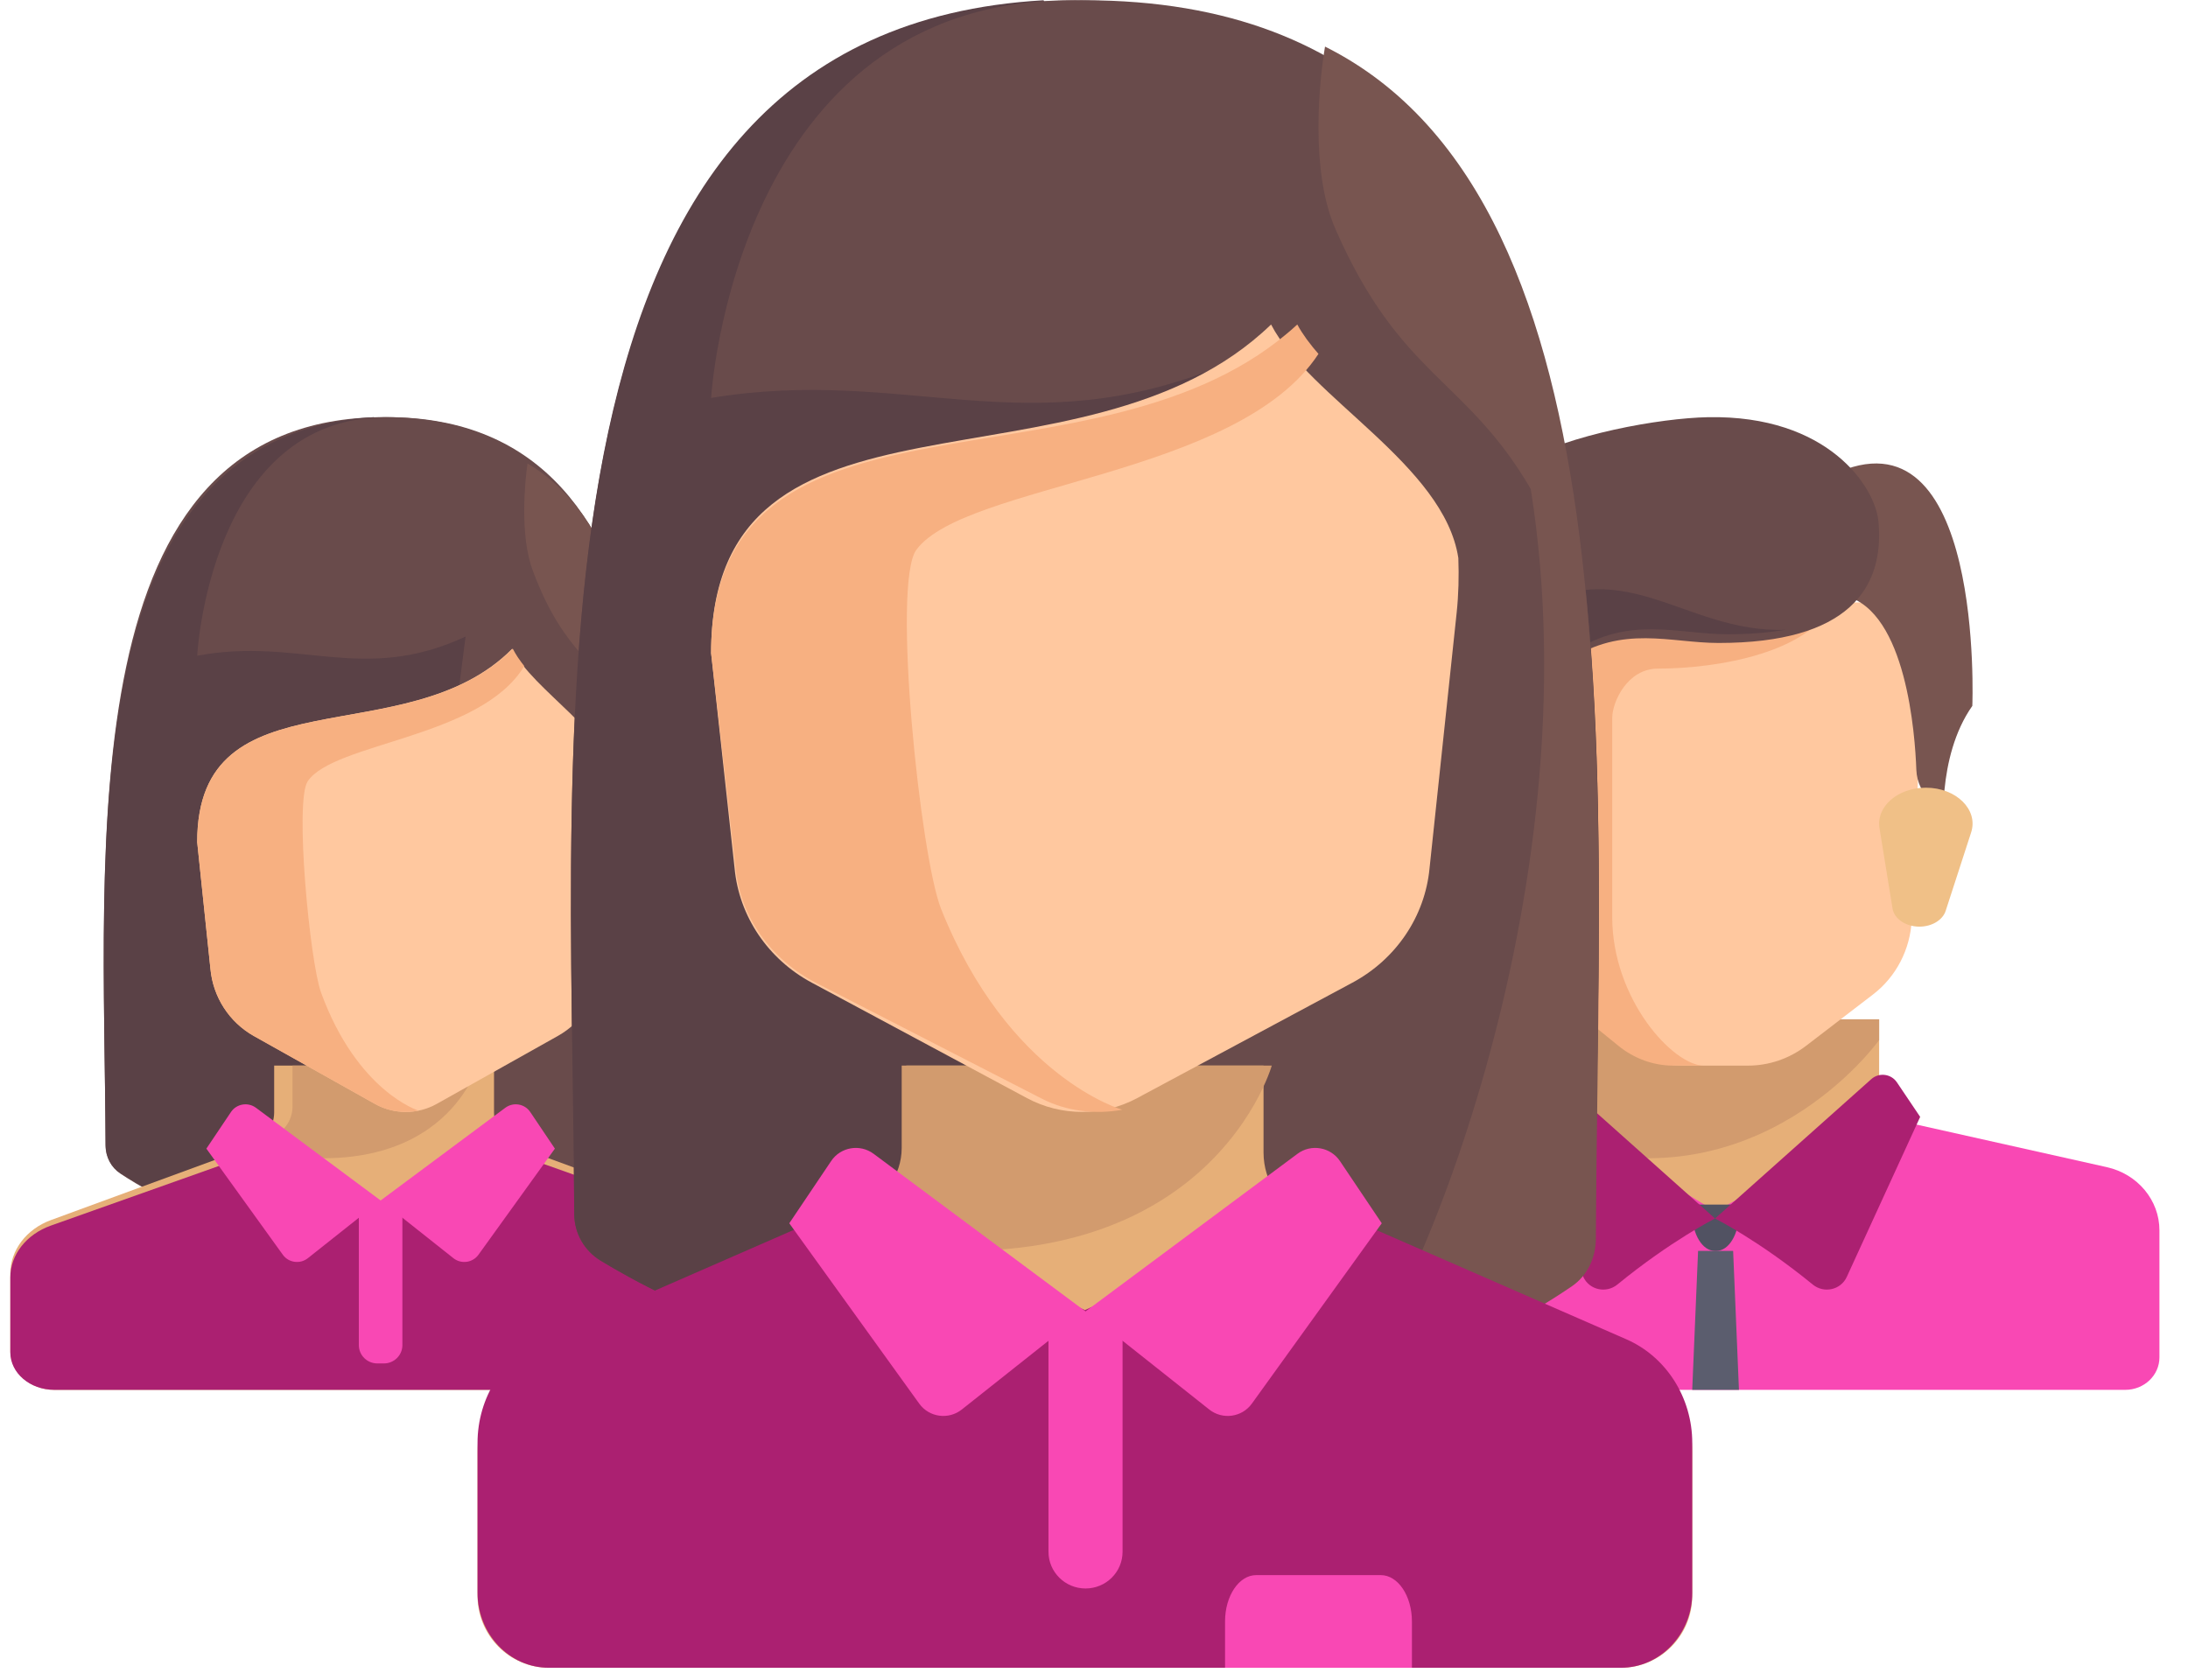 <svg width="56" height="43" viewBox="0 0 56 43" fill="none" xmlns="http://www.w3.org/2000/svg">
<path d="M9.83 10.679C1.772 10.679 2.665 21.49 2.702 29.325C2.703 29.621 2.844 29.887 3.074 30.04C3.967 30.634 6.419 32.023 9.83 32.023C13.241 32.023 15.694 30.634 16.587 30.04C16.816 29.887 16.957 29.621 16.958 29.325C16.995 21.49 17.889 10.679 9.83 10.679Z" fill="#694B4B"/>
<path d="M9.567 10.679C1.783 11.143 2.666 21.654 2.703 29.322C2.705 29.618 2.851 29.885 3.089 30.038C4.017 30.633 6.564 32.023 10.107 32.023L12.222 16.279" fill="#5A4146"/>
<path d="M9.9 10.679C5.362 10.679 5.047 16.787 5.047 16.787C7.663 16.296 9.27 17.524 11.916 16.296L9.9 32.023C13.278 32.023 15.706 30.634 16.591 30.04C16.818 29.887 16.957 29.621 16.959 29.325C16.995 21.49 17.88 10.679 9.9 10.679Z" fill="#694B4B"/>
<path d="M16.967 29.756C16.993 23.078 17.532 14.225 13.501 11.865C13.431 12.353 13.303 13.717 13.634 14.602C14.468 16.831 15.301 16.831 16.134 18.503C16.967 24.632 14.542 31.137 13.737 32.023C15.164 31.569 16.186 30.85 16.663 30.466C16.851 30.314 16.966 30.05 16.967 29.756Z" fill="#785550"/>
<path d="M18.357 31.234L13.336 29.392C12.917 29.238 12.644 28.877 12.644 28.477V27.279H7.017V28.477C7.017 28.877 6.743 29.238 6.324 29.392L1.303 31.234C0.674 31.465 0.264 32.007 0.264 32.607V34.589C0.264 35.136 0.768 35.58 1.389 35.58H18.271C18.892 35.58 19.396 35.136 19.396 34.589V32.607C19.396 32.007 18.986 31.465 18.357 31.234Z" fill="#E6AF78"/>
<path d="M18.357 31.375L13.502 29.651L9.83 31.002L6.158 29.651L1.303 31.375C0.674 31.598 0.264 32.122 0.264 32.703V34.621C0.264 35.151 0.768 35.58 1.389 35.58H18.271C18.892 35.58 19.396 35.151 19.396 34.621V32.703C19.396 32.122 18.986 31.598 18.357 31.375Z" fill="#AB2071"/>
<path d="M12.222 27.279H7.486V28.334C7.486 28.687 7.256 29.005 6.903 29.14L6.243 29.394C11.293 30.58 12.222 27.279 12.222 27.279Z" fill="#D29B6E"/>
<path d="M19.22 34.905V32.693C19.22 32.254 19.043 31.846 18.747 31.543L16.502 33.301C16.105 33.615 15.874 34.092 15.874 34.596V36.01H18.105C18.721 36.01 19.22 35.515 19.22 34.905Z" fill="#E4EAF6"/>
<path d="M9.825 34.904H9.658C9.396 34.904 9.184 34.694 9.184 34.434V30.733H10.299V34.434C10.299 34.694 10.087 34.904 9.825 34.904Z" fill="#F948B4"/>
<path d="M9.742 30.732L6.551 28.359C6.346 28.207 6.054 28.256 5.912 28.467L5.282 29.405L7.238 32.121C7.387 32.328 7.68 32.368 7.88 32.209L9.742 30.732Z" fill="#F948B4"/>
<path d="M9.742 30.732L12.933 28.359C13.138 28.207 13.429 28.256 13.571 28.467L14.202 29.405L12.246 32.121C12.097 32.328 11.804 32.368 11.604 32.209L9.742 30.732Z" fill="#F948B4"/>
<path d="M13.109 16.608C10.388 19.357 5.047 17.157 5.047 21.556L5.385 24.795C5.45 25.52 5.866 26.165 6.496 26.519L9.595 28.258C10.088 28.535 10.688 28.535 11.181 28.258L14.28 26.519C14.909 26.165 15.325 25.52 15.39 24.795L15.78 20.948C15.808 20.674 15.814 20.399 15.805 20.125C15.601 18.725 13.653 17.707 13.109 16.608Z" fill="#FFC89F"/>
<path d="M5.047 21.559L5.386 24.8C5.451 25.526 5.868 26.171 6.499 26.525L9.604 28.265C9.947 28.457 10.34 28.507 10.714 28.432C10.714 28.432 9.149 27.954 8.217 25.41C7.932 24.63 7.535 20.504 7.876 20C8.55 19.003 12.307 18.9 13.418 17.051C13.363 16.982 13.312 16.913 13.266 16.845C13.262 16.839 13.258 16.834 13.254 16.828C13.206 16.755 13.162 16.681 13.125 16.608C10.399 19.358 5.047 17.158 5.047 21.559Z" fill="#F7B081"/>
<path d="M48.095 28.861V26.094H39.724V28.861L43.909 32.023L48.095 28.861Z" fill="#E6AF78"/>
<path d="M53.922 29.879L48.515 28.669C48.433 28.651 48.358 28.62 48.288 28.583L43.909 31.011L39.701 28.465C39.592 28.563 39.457 28.635 39.303 28.67L33.897 29.879C33.107 30.055 32.55 30.725 32.55 31.496V34.749C32.55 35.208 32.941 35.58 33.423 35.58H54.395C54.878 35.58 55.269 35.208 55.269 34.749V31.496C55.269 30.725 54.711 30.055 53.922 29.879Z" fill="#F948B4"/>
<path d="M39.724 26.094V29.241C44.996 30.981 48.095 26.625 48.095 26.625V26.094H39.724Z" fill="#D29B6E"/>
<path d="M38.528 15.422L38.889 23.541C38.923 24.299 39.286 25.003 39.88 25.458L41.592 26.771C42.021 27.101 42.544 27.28 43.082 27.28H44.737C45.275 27.28 45.797 27.101 46.227 26.771L47.939 25.458C48.532 25.003 48.896 24.299 48.929 23.541L49.29 15.422H38.528Z" fill="#FFC89F"/>
<path d="M42.436 17.116C43.998 17.116 46.343 16.692 46.899 15.422H38.528L38.869 23.541C38.901 24.299 39.244 25.003 39.804 25.458L41.42 26.771C41.825 27.101 42.319 27.28 42.826 27.28H43.608C42.826 27.28 41.263 25.586 41.263 23.468C41.263 22.433 41.263 19.657 41.263 18.386C41.263 17.963 41.654 17.116 42.436 17.116Z" fill="#F7B081"/>
<path d="M44.507 35.58H43.311L43.461 32.023H44.358L44.507 35.58Z" fill="#5B5D6E"/>
<path d="M44.507 30.837H43.311V31.065C43.311 31.594 43.571 32.023 43.891 32.023H43.928C44.248 32.023 44.507 31.594 44.507 31.065V30.837H44.507Z" fill="#515262"/>
<path d="M39.897 27.626L43.895 31.194C43.895 31.194 42.775 31.755 41.394 32.885C41.108 33.118 40.677 33.023 40.524 32.69L38.646 28.592L39.24 27.708C39.388 27.488 39.699 27.449 39.897 27.626Z" fill="#AB2071"/>
<path d="M47.894 27.626L43.895 31.194C43.895 31.194 45.015 31.755 46.397 32.885C46.682 33.118 47.113 33.023 47.266 32.69L49.145 28.592L48.55 27.708C48.402 27.488 48.092 27.449 47.894 27.626Z" fill="#AB2071"/>
<path d="M46.899 12.156L47.239 15.26C48.791 15.661 49.015 18.807 49.047 19.706C49.053 19.869 49.093 20.027 49.162 20.164L49.754 21.351C49.754 21.351 49.551 19.389 50.48 18.071C50.48 18.071 50.798 10.281 46.899 12.156Z" fill="#785550"/>
<path d="M50.45 21.309L49.798 23.317C49.721 23.555 49.444 23.722 49.125 23.722C48.776 23.722 48.48 23.522 48.437 23.254L48.104 21.2C48.015 20.65 48.571 20.165 49.289 20.165H49.291C50.068 20.165 50.638 20.728 50.45 21.309Z" fill="#F0C087"/>
<path d="M38.939 11.829L39.526 12.278C36.874 14.473 37.369 18.238 37.369 18.238C38.163 19.128 38.163 21.351 38.163 21.351L38.956 20.461C38.956 20.461 38.65 17.893 40.145 16.905C41.533 15.988 42.748 16.46 43.987 16.46C47.309 16.46 48.238 15.057 48.077 13.348C47.994 12.463 46.788 10.622 43.715 10.68C42.474 10.704 40.145 11.125 38.939 11.829Z" fill="#694B4B"/>
<path d="M38.756 15.831C38.756 15.831 38.32 13.884 39.603 11.865C36.858 14.16 37.371 18.097 37.371 18.097C38.192 19.026 38.192 21.351 38.192 21.351L39.013 20.421C39.013 20.421 38.696 17.735 40.245 16.702C41.682 15.743 42.939 16.237 44.222 16.237C44.782 16.237 45.269 16.195 45.703 16.122C43.055 16.223 41.494 13.952 38.756 15.831Z" fill="#5A4146"/>
<path d="M37.369 21.309L38.02 23.317C38.098 23.555 38.375 23.722 38.693 23.722C39.043 23.722 39.338 23.522 39.382 23.254L39.715 21.2C39.804 20.65 39.248 20.165 38.53 20.165H38.527C37.751 20.165 37.18 20.728 37.369 21.309Z" fill="#E6AF78"/>
<path d="M27.767 0.007C12.993 0.007 14.631 18.026 14.698 31.084C14.701 31.577 14.959 32.022 15.38 32.276C17.017 33.266 21.513 35.58 27.767 35.58C34.02 35.58 38.516 33.266 40.153 32.276C40.575 32.021 40.832 31.577 40.835 31.084C40.902 18.026 42.54 0.007 27.767 0.007Z" fill="#694B4B"/>
<path d="M26.709 0.007C13.087 0.78 14.631 18.299 14.697 31.079C14.699 31.573 14.955 32.018 15.372 32.273C16.995 33.263 21.453 35.58 27.652 35.58L31.354 9.341" fill="#5A4146"/>
<path d="M27.42 0.007C18.799 0.007 18.2 10.187 18.2 10.187C23.169 9.368 26.223 11.416 31.252 9.368L27.42 35.58C33.839 35.58 38.453 33.266 40.133 32.276C40.565 32.021 40.83 31.577 40.832 31.084C40.901 18.026 42.583 0.007 27.42 0.007Z" fill="#694B4B"/>
<path d="M40.845 31.714C40.897 20.321 41.974 5.22 33.913 1.193C33.772 2.026 33.518 4.353 34.179 5.863C35.846 9.665 37.512 9.665 39.178 12.517C40.844 22.972 35.994 34.069 34.384 35.58C37.237 34.806 39.283 33.58 40.237 32.924C40.613 32.666 40.843 32.214 40.845 31.714Z" fill="#785550"/>
<path d="M41.623 34.624L33.464 31.203C32.783 30.917 32.339 30.247 32.339 29.503V27.279H23.195V29.503C23.195 30.247 22.751 30.917 22.069 31.203L13.91 34.624C12.888 35.053 12.222 36.058 12.222 37.173V40.854C12.222 41.87 13.04 42.695 14.05 42.695H41.483C42.493 42.695 43.312 41.87 43.312 40.854V37.173C43.312 36.058 42.646 35.053 41.623 34.624Z" fill="#E6AF78"/>
<path d="M41.623 34.285L33.734 30.837L27.767 33.538L21.799 30.837L13.91 34.285C12.888 34.731 12.222 35.779 12.222 36.94V40.776C12.222 41.836 13.04 42.695 14.05 42.695H41.483C42.493 42.695 43.312 41.836 43.312 40.776V36.94C43.312 35.779 42.646 34.731 41.623 34.285Z" fill="#AB2071"/>
<path d="M32.55 27.279H23.078V29.389C23.078 30.094 22.618 30.73 21.912 31.001L20.592 31.508C30.693 33.881 32.55 27.279 32.55 27.279Z" fill="#D29B6E"/>
<path d="M27.783 40.665C27.26 40.665 26.835 40.244 26.835 39.725V33.574H28.731V39.725C28.731 40.245 28.307 40.665 27.783 40.665Z" fill="#F948B4"/>
<path d="M27.783 33.572L22.359 29.537C22.01 29.278 21.514 29.363 21.273 29.722L20.201 31.316L23.527 35.933C23.779 36.284 24.278 36.353 24.617 36.083L27.783 33.572Z" fill="#F948B4"/>
<path d="M27.783 33.572L33.208 29.537C33.556 29.278 34.052 29.363 34.294 29.722L35.365 31.316L32.04 35.933C31.787 36.284 31.289 36.353 30.949 36.083L27.783 33.572Z" fill="#F948B4"/>
<path d="M32.532 8.307C27.695 12.98 18.2 9.242 18.2 16.719L18.801 22.227C18.917 23.459 19.657 24.555 20.776 25.156L26.285 28.112C27.162 28.583 28.228 28.583 29.104 28.112L34.614 25.156C35.733 24.555 36.472 23.458 36.588 22.227L37.282 15.685C37.331 15.22 37.342 14.753 37.325 14.286C36.963 11.907 33.5 10.176 32.532 8.307Z" fill="#FFC89F"/>
<path d="M18.2 16.724L18.829 22.235C18.951 23.468 19.725 24.565 20.896 25.166L26.663 28.125C27.3 28.451 28.03 28.536 28.725 28.409C28.725 28.409 25.818 27.596 24.087 23.27C23.557 21.945 22.821 14.931 23.454 14.074C24.706 12.38 31.683 12.204 33.745 9.06C33.643 8.944 33.549 8.827 33.463 8.71C33.456 8.7 33.448 8.691 33.441 8.681C33.352 8.557 33.27 8.432 33.203 8.307C28.138 12.983 18.2 9.242 18.2 16.724Z" fill="#F7B081"/>
<path d="M35.34 40.323H32.151C31.711 40.323 31.354 40.854 31.354 41.509V42.694H36.137V41.509C36.137 40.854 35.78 40.323 35.34 40.323Z" fill="#F948B4"/>
</svg>
